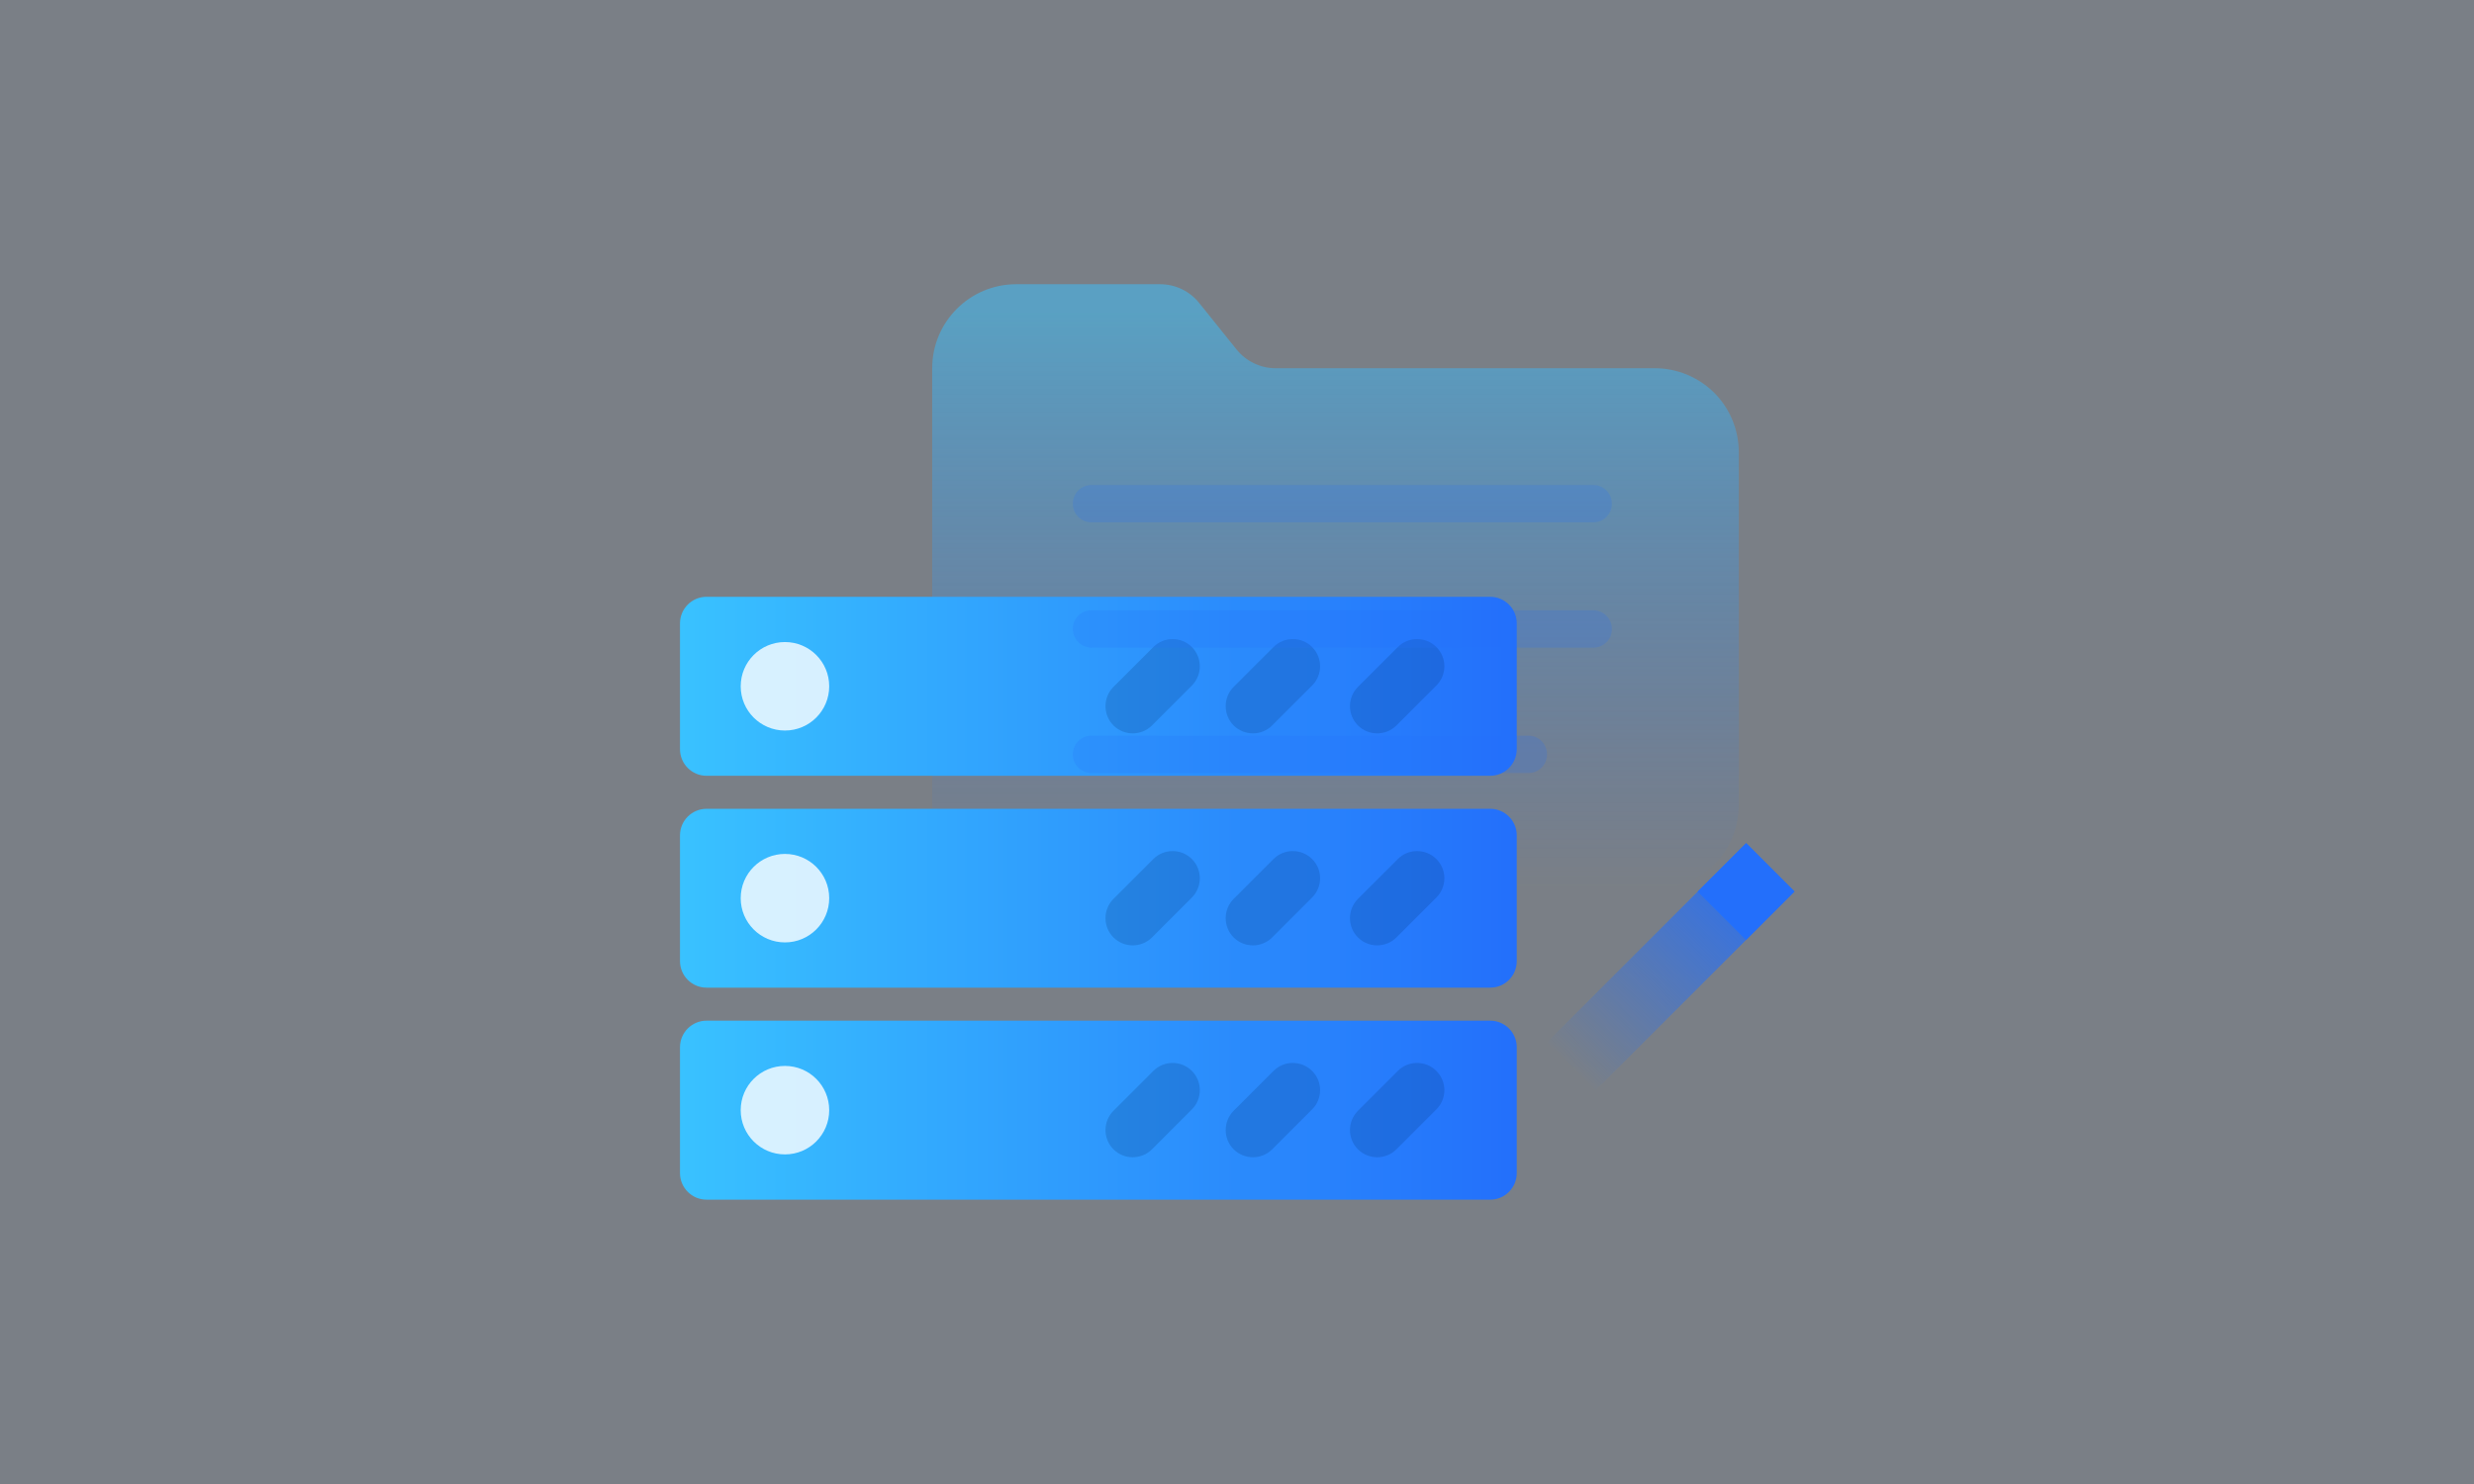 <svg width="500" height="300" viewBox="0 0 500 300" fill="none" xmlns="http://www.w3.org/2000/svg">
<rect x="0" y="0" width="500" height="300" fill="#808080" stroke="none"/>
<rect width="500" height="300" fill="#0066FF" fill-opacity="0.05"/>
<path d="M334.456 179.731H205.38C196.007 179.731 188.398 172.122 188.398 162.749V74.44C188.398 65.067 196.007 57.458 205.38 57.458H234.455C237.554 57.458 240.477 58.869 242.392 61.288L249.875 70.61C251.815 73.029 254.738 74.44 257.812 74.44H334.43C338.94 74.44 343.249 76.228 346.449 79.403C349.623 82.578 351.412 86.911 351.412 91.421V162.749C351.437 172.147 343.828 179.731 334.456 179.731Z" fill="url(#paint0_linear_629_246)" fill-opacity="0.5"/>
<path d="M301.172 156.828H142.794C139.821 156.828 137.428 154.409 137.428 151.461V126.014C137.428 123.041 139.846 120.647 142.794 120.647H301.172C304.145 120.647 306.539 123.066 306.539 126.014V151.436C306.539 154.409 304.145 156.828 301.172 156.828Z" fill="url(#paint1_linear_629_246)"/>
<path d="M167.586 138.737C167.586 143.678 163.582 147.682 158.642 147.682C153.701 147.682 149.697 143.678 149.697 138.737C149.697 133.797 153.701 129.793 158.642 129.793C163.582 129.793 167.586 133.797 167.586 138.737Z" fill="white" fill-opacity="0.8"/>
<path d="M240.88 138.587L232.817 146.649C230.676 148.791 227.174 148.791 225.032 146.649C222.89 144.508 222.89 141.006 225.032 138.864L233.094 130.802C235.236 128.66 238.738 128.66 240.88 130.802C243.021 132.943 243.021 136.445 240.88 138.587Z" fill="#003677" fill-opacity="0.2"/>
<path d="M265.169 138.587L257.106 146.649C254.965 148.791 251.463 148.791 249.321 146.649C247.179 144.508 247.179 141.006 249.321 138.864L257.384 130.802C259.525 128.66 263.027 128.66 265.169 130.802C267.336 132.943 267.336 136.445 265.169 138.587Z" fill="#003677" fill-opacity="0.2"/>
<path d="M290.288 138.587L282.226 146.649C280.084 148.791 276.582 148.791 274.44 146.649C272.299 144.508 272.299 141.006 274.44 138.864L282.503 130.802C284.644 128.66 288.146 128.66 290.288 130.802C292.455 132.943 292.455 136.445 290.288 138.587Z" fill="#003677" fill-opacity="0.2"/>
<path d="M301.172 199.66H142.794C139.821 199.66 137.428 197.241 137.428 194.294V168.871C137.428 165.898 139.846 163.505 142.794 163.505H301.172C304.145 163.505 306.539 165.924 306.539 168.871V194.294C306.539 197.267 304.145 199.66 301.172 199.66Z" fill="url(#paint2_linear_629_246)"/>
<path d="M167.586 181.569C167.586 186.51 163.582 190.514 158.642 190.514C153.701 190.514 149.697 186.51 149.697 181.569C149.697 176.629 153.701 172.625 158.642 172.625C163.582 172.625 167.586 176.629 167.586 181.569Z" fill="white" fill-opacity="0.8"/>
<path d="M240.88 181.443L232.817 189.506C230.676 191.647 227.174 191.647 225.032 189.506C222.89 187.364 222.89 183.862 225.032 181.72L233.094 173.658C235.236 171.516 238.738 171.516 240.88 173.658C243.021 175.8 243.021 179.277 240.88 181.443Z" fill="#003677" fill-opacity="0.2"/>
<path d="M265.169 181.443L257.106 189.506C254.965 191.647 251.463 191.647 249.321 189.506C247.179 187.364 247.179 183.862 249.321 181.72L257.384 173.658C259.525 171.516 263.027 171.516 265.169 173.658C267.336 175.8 267.336 179.277 265.169 181.443Z" fill="#003677" fill-opacity="0.2"/>
<path d="M290.288 181.443L282.226 189.506C280.084 191.647 276.582 191.647 274.44 189.506C272.299 187.364 272.299 183.862 274.44 181.72L282.503 173.658C284.644 171.516 288.146 171.516 290.288 173.658C292.455 175.8 292.455 179.277 290.288 181.443Z" fill="#003677" fill-opacity="0.2"/>
<path d="M301.172 242.517H142.794C139.821 242.517 137.428 240.099 137.428 237.151V211.704C137.428 208.73 139.846 206.337 142.794 206.337H301.172C304.145 206.337 306.539 208.756 306.539 211.704V237.126C306.539 240.099 304.145 242.517 301.172 242.517Z" fill="url(#paint3_linear_629_246)"/>
<path d="M167.586 224.427C167.586 229.368 163.582 233.371 158.642 233.371C153.701 233.371 149.697 229.368 149.697 224.427C149.697 219.486 153.701 215.482 158.642 215.482C163.582 215.482 167.586 219.486 167.586 224.427Z" fill="white" fill-opacity="0.8"/>
<path d="M240.88 224.275L232.817 232.338C230.676 234.479 227.174 234.479 225.032 232.338C222.89 230.196 222.89 226.694 225.032 224.552L233.094 216.49C235.236 214.348 238.738 214.348 240.88 216.49C243.021 218.632 243.021 222.134 240.88 224.275Z" fill="#003677" fill-opacity="0.2"/>
<path d="M265.169 224.275L257.106 232.338C254.965 234.479 251.463 234.479 249.321 232.338C247.179 230.196 247.179 226.694 249.321 224.552L257.384 216.49C259.525 214.348 263.027 214.348 265.169 216.49C267.336 218.632 267.336 222.134 265.169 224.275Z" fill="#003677" fill-opacity="0.2"/>
<path d="M290.288 224.275L282.226 232.338C280.084 234.479 276.582 234.479 274.44 232.338C272.299 230.196 272.299 226.694 274.44 224.552L282.503 216.49C284.644 214.348 288.146 214.348 290.288 216.49C292.455 218.632 292.455 222.134 290.288 224.275Z" fill="#003677" fill-opacity="0.2"/>
<path d="M322.009 105.605H220.598C218.506 105.605 216.818 103.917 216.818 101.826C216.818 99.735 218.506 98.047 220.598 98.047H321.984C324.075 98.047 325.763 99.735 325.763 101.826C325.788 103.892 324.1 105.605 322.009 105.605Z" fill="#236FFB" fill-opacity="0.2"/>
<path d="M322.009 130.927H220.598C218.506 130.927 216.818 129.239 216.818 127.147C216.818 125.056 218.506 123.368 220.598 123.368H321.984C324.075 123.368 325.763 125.056 325.763 127.147C325.788 129.239 324.1 130.927 322.009 130.927Z" fill="#236FFB" fill-opacity="0.2"/>
<path d="M308.907 156.273H220.598C218.506 156.273 216.818 154.585 216.818 152.494C216.818 150.403 218.506 148.715 220.598 148.715H308.882C310.973 148.715 312.661 150.403 312.661 152.494C312.687 154.585 310.998 156.273 308.907 156.273Z" fill="#236FFB" fill-opacity="0.2"/>
<path d="M362.698 180.209L322.461 220.446L312.686 210.671L352.922 170.434L362.698 180.209Z" fill="url(#paint4_linear_629_246)"/>
<path d="M343.094 180.248L352.875 170.467L362.655 180.248L352.875 190.028L343.094 180.248Z" fill="#236FFB"/>
<defs>
<linearGradient id="paint0_linear_629_246" x1="269.911" y1="63.233" x2="269.911" y2="180.256" gradientUnits="userSpaceOnUse">
<stop stop-color="#39C2FF"/>
<stop offset="1" stop-color="#236FFB" stop-opacity="0"/>
</linearGradient>
<linearGradient id="paint1_linear_629_246" x1="137.42" y1="138.73" x2="306.547" y2="138.73" gradientUnits="userSpaceOnUse">
<stop stop-color="#39C2FF"/>
<stop offset="1" stop-color="#236FFB"/>
</linearGradient>
<linearGradient id="paint2_linear_629_246" x1="137.42" y1="181.576" x2="306.547" y2="181.576" gradientUnits="userSpaceOnUse">
<stop stop-color="#39C2FF"/>
<stop offset="1" stop-color="#236FFB"/>
</linearGradient>
<linearGradient id="paint3_linear_629_246" x1="137.42" y1="224.421" x2="306.547" y2="224.421" gradientUnits="userSpaceOnUse">
<stop stop-color="#39C2FF"/>
<stop offset="1" stop-color="#236FFB"/>
</linearGradient>
<linearGradient id="paint4_linear_629_246" x1="359.423" y1="172.476" x2="317.214" y2="216.201" gradientUnits="userSpaceOnUse">
<stop stop-color="#236FFB"/>
<stop offset="1" stop-color="#236FFB" stop-opacity="0"/>
</linearGradient>
</defs>
</svg>
